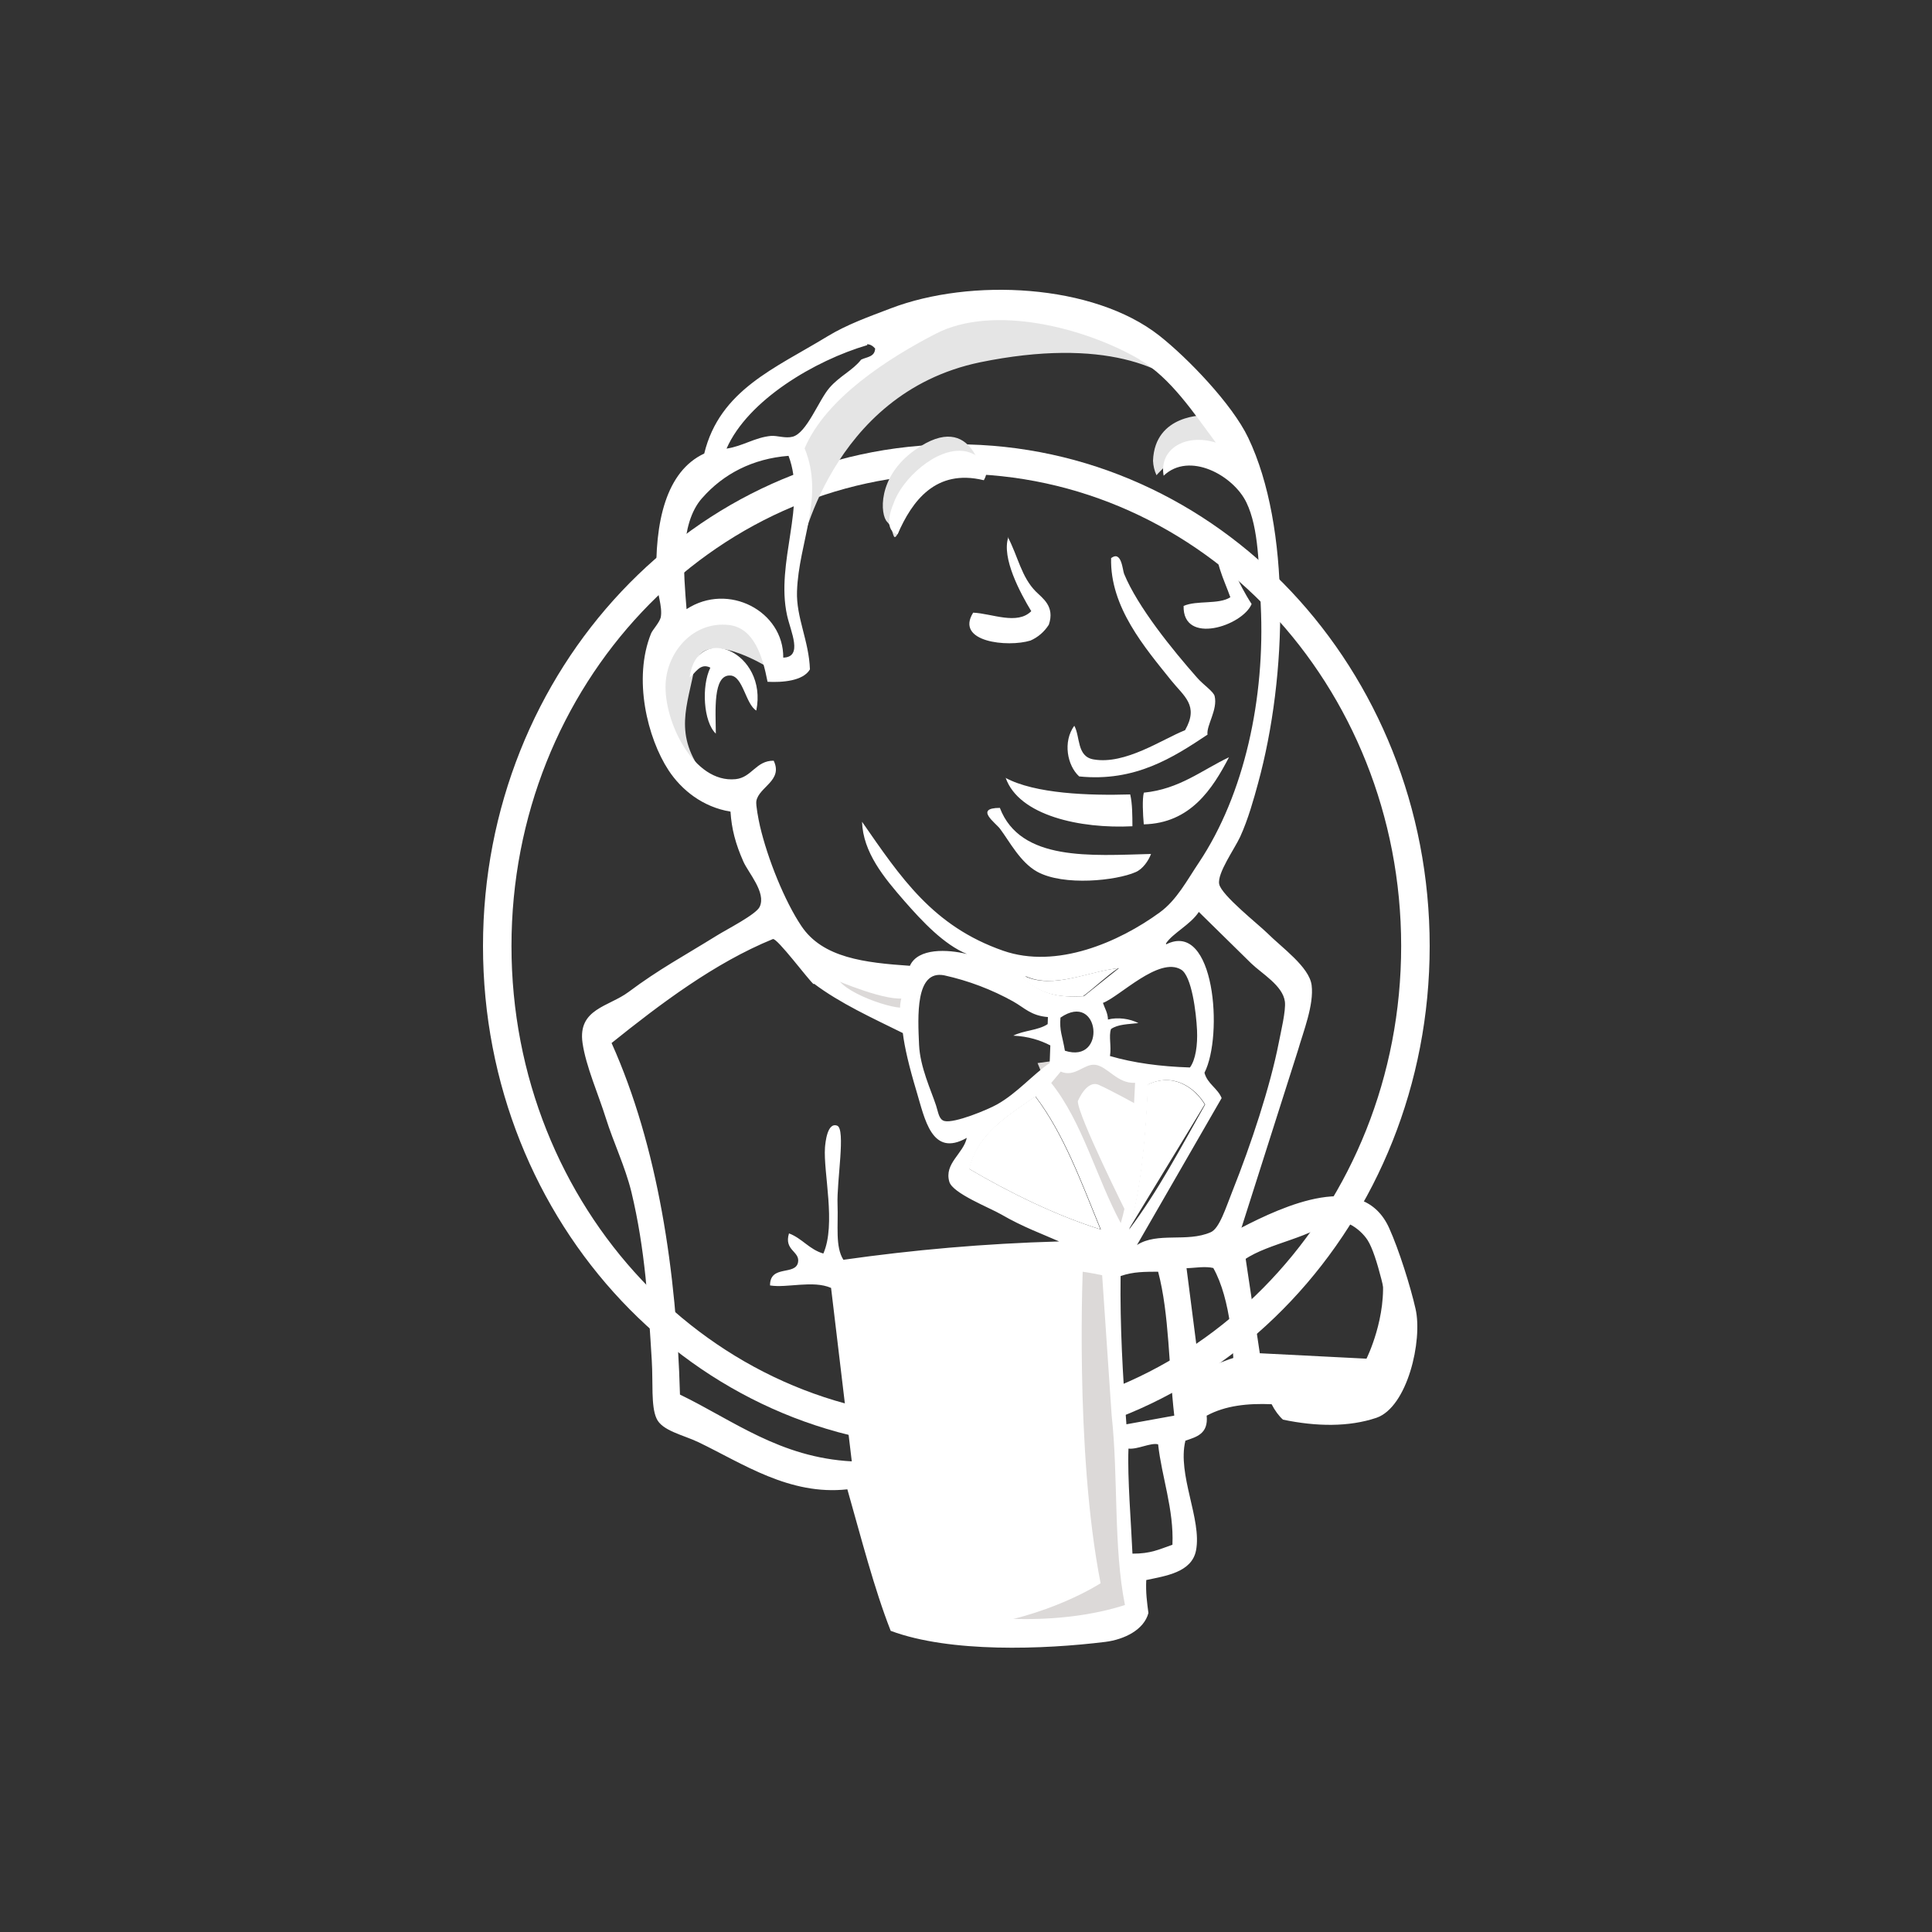 <svg width="100" height="100" viewBox="0 0 100 100" fill="none" xmlns="http://www.w3.org/2000/svg">
<rect x="0" y="0" width="100" height="100" fill="#333333" stroke="none"/>
<path d="M33.224 31.676C29.052 36.102 26.474 42.211 26.474 48.969C26.474 55.727 29.057 61.839 33.224 66.26C37.39 70.681 43.143 73.413 49.499 73.413C55.855 73.413 61.603 70.683 65.774 66.26C69.945 61.837 72.524 55.725 72.524 48.969C72.524 42.214 69.941 36.099 65.774 31.676C61.608 27.253 55.855 24.523 49.499 24.523C43.143 24.523 37.395 27.253 33.224 31.676ZM32.169 67.332C27.738 62.632 25 56.136 25 48.971C25 41.807 27.74 35.311 32.169 30.611C36.598 25.911 42.73 22.994 49.499 22.997C56.268 22.999 62.4 25.911 66.829 30.611C71.258 35.311 74 41.807 74 48.971C74 56.136 71.26 62.632 66.829 67.332C62.397 72.032 56.268 74.946 49.499 74.946C42.73 74.946 36.598 72.032 32.169 67.332Z" fill="white"/>
<path fill-rule="evenodd" clip-rule="evenodd" d="M39.767 34.553C39.767 34.553 36.327 32.392 35.967 34.458C35.607 36.525 34.79 38.027 36.511 40.186L35.334 39.813L34.248 36.903L33.888 34.085L35.969 31.831L38.323 32.02L39.678 33.147L39.77 34.553H39.767ZM41.4 28.636C41.4 28.636 42.939 20.374 50.724 18.753C57.133 17.44 60.5 19.034 61.768 20.536C61.768 20.536 56.064 13.495 50.631 15.654C45.198 17.813 41.218 21.803 41.302 24.314L41.393 28.634L41.4 28.636ZM62.397 21.496C62.397 21.496 59.771 21.402 59.68 23.846C59.69 24.107 59.751 24.362 59.86 24.597C59.86 24.597 61.944 22.155 63.21 23.47L62.397 21.496ZM50.902 24.85C50.902 24.85 50.451 21.103 47.37 23.282C45.38 24.687 45.56 26.664 45.922 27.015C46.284 27.367 46.187 28.146 46.462 27.63C46.737 27.114 46.646 25.421 47.644 24.951C48.641 24.481 50.269 23.956 50.904 24.83" fill="#E5E5E5"/>
<path fill-rule="evenodd" clip-rule="evenodd" d="M46.441 83.849L44.568 75.96L43.636 70.14L43.481 65.82L51.963 65.353H57.242L56.761 75.236L57.576 82.841L57.485 84.247L50.604 84.811L46.439 83.871" fill="white"/>
<path fill-rule="evenodd" clip-rule="evenodd" d="M56.06 65.257C56.06 65.257 55.607 75.023 56.967 81.948C56.967 81.948 54.25 83.731 50.268 84.201L57.869 83.92L58.775 83.356L57.689 67.956L57.418 64.668" fill="#DCD9D8"/>
<path fill-rule="evenodd" clip-rule="evenodd" d="M61.493 71.265C61.493 71.265 63.848 70.138 64.21 70.233L63.215 65.067L64.392 64.597L65.207 70.044L70.729 70.325C70.729 70.325 71.815 68.166 71.544 65.933L72.539 68.937L72.63 70.628L71.182 72.881L69.552 73.255L66.835 73.16L65.929 71.939L62.761 72.409L61.766 72.782" fill="white"/>
<path d="M57.934 64.597L55.944 59.339L53.862 56.242C53.862 56.242 54.315 54.925 54.949 54.925H57.03L59.02 55.676L58.84 59.15L57.934 64.597Z" fill="white"/>
<path fill-rule="evenodd" clip-rule="evenodd" d="M58.322 62.819C58.322 62.819 55.788 57.745 55.788 56.999C55.788 56.999 56.241 55.872 56.874 56.153C57.507 56.434 58.864 57.185 58.864 57.185V55.402L55.785 54.743L53.704 55.024L57.234 63.664L57.958 63.759" fill="#DCD9D8"/>
<path d="M47.25 50.421L44.743 50.136L42.389 49.385V50.23L43.538 51.548L47.138 53.239" fill="white"/>
<path fill-rule="evenodd" clip-rule="evenodd" d="M43.205 50.704C43.205 50.704 46.01 51.925 46.916 51.644L47.007 52.77L44.473 52.208L42.934 51.081L43.205 50.708" fill="#DCD9D8"/>
<path fill-rule="evenodd" clip-rule="evenodd" d="M50.903 24.852C48.436 24.259 47.21 25.924 46.461 27.652C45.794 27.485 46.037 26.543 46.249 26.062C46.672 24.802 48.472 23.126 49.925 23.352C50.551 23.451 51.398 24.044 50.924 24.852H50.903ZM62.925 27.745L63.041 27.749C63.598 28.95 64.1 30.224 64.784 31.263C64.311 32.401 61.216 33.409 61.263 31.364C61.932 31.061 63.088 31.303 63.682 30.914C63.34 29.936 62.844 29.104 62.92 27.723L62.925 27.745ZM52.165 27.797C52.694 28.803 52.863 29.862 53.617 30.62C53.956 30.962 54.612 31.38 54.288 32.333C54.057 32.7 53.725 32.986 53.335 33.156C52.16 33.516 49.419 33.231 50.371 31.711C51.345 31.755 52.649 32.366 53.378 31.634C52.819 30.712 51.826 28.878 52.192 27.8L52.165 27.797ZM62.503 38.023C60.733 39.202 58.76 40.483 55.859 40.188C55.239 39.631 55.004 38.388 55.605 37.564C55.919 38.122 55.722 39.152 56.596 39.306C58.241 39.598 60.157 38.262 61.339 37.795C62.073 36.51 61.275 36.038 60.615 35.212C59.26 33.521 57.445 31.421 57.511 28.887C58.057 28.476 58.103 29.515 58.184 29.704C58.891 31.417 60.67 33.613 61.968 35.084C62.285 35.447 62.815 35.794 62.87 36.033C63.039 36.73 62.431 37.562 62.501 38.025L62.503 38.023ZM39.148 36.78C38.593 36.45 38.462 35.005 37.809 34.964C36.878 34.904 37.047 36.842 37.051 37.972C36.41 37.369 36.298 35.513 36.768 34.557C36.232 34.285 35.991 34.858 35.694 35.062C36.075 32.181 39.76 33.745 39.145 36.782L39.148 36.78ZM63.611 39.198C62.764 40.823 61.62 42.615 59.202 42.668C59.154 42.141 59.118 41.344 59.205 41.028C61.053 40.843 62.194 39.868 63.608 39.198H63.611ZM52.027 40.252C53.568 41.093 56.403 41.183 58.499 41.12C58.612 41.596 58.61 42.185 58.614 42.767C55.919 42.905 52.734 42.218 52.05 40.252H52.027ZM51.754 41.82C52.821 44.599 56.486 44.28 59.577 44.201C59.442 44.561 59.145 44.987 58.779 45.141C57.788 45.58 55.057 45.877 53.683 45.119C52.81 44.636 52.251 43.551 51.773 42.914C51.561 42.607 50.392 41.82 51.756 41.816" fill="white"/>
<path fill-rule="evenodd" clip-rule="evenodd" d="M62.356 57.166L58.422 63.634C59.044 61.736 59.311 58.561 59.404 56.136C60.706 55.504 61.822 56.279 62.356 57.168" fill="white"/>
<path fill-rule="evenodd" clip-rule="evenodd" d="M57.872 50.116C57.229 50.555 56.678 51.097 56.06 51.565C54.688 51.636 53.938 51.466 52.931 50.649C52.948 50.584 53.049 50.612 53.051 50.533C54.521 51.214 56.388 50.256 57.872 50.116Z" fill="white"/>
<path fill-rule="evenodd" clip-rule="evenodd" d="M50.159 60.504C50.562 58.69 52.145 57.749 53.581 56.748C55.063 58.703 55.965 61.206 56.958 63.631C54.612 62.898 52.215 61.707 50.161 60.501" fill="white"/>
<path fill-rule="evenodd" clip-rule="evenodd" d="M58.409 74.999C58.35 76.481 58.549 78.864 58.616 80.417C59.569 80.419 59.976 80.202 60.685 79.956C60.765 78.124 60.126 76.431 59.944 74.759C59.569 74.656 58.879 75.034 58.411 74.979L58.409 74.999ZM43.605 66.565C44.232 72.543 45.14 77.546 46.806 82.861C50.503 84.025 54.958 84.126 58.227 83.076C57.628 80.09 57.888 76.45 57.539 73.259L57.047 66.005C53.088 65.149 47.492 65.808 43.607 66.559L43.605 66.565ZM58.002 66.049C57.968 68.619 58.112 71.149 58.303 73.721L60.78 73.272C60.494 70.797 60.526 68.013 59.944 65.823C59.266 65.829 58.674 65.814 58 66.049H58.002ZM62.823 65.636C62.372 65.526 61.849 65.632 61.415 65.641L62.262 72.24C62.94 72.262 63.3 71.933 63.861 71.819C63.891 69.89 63.698 67.233 62.802 65.636H62.823ZM70.124 72.554C71.538 72.198 72.425 70.402 72.029 68.557C71.765 67.319 71.293 64.984 70.787 64.191C70.414 63.605 69.4 62.836 68.591 63.374C67.274 64.248 64.956 64.503 63.996 65.559C64.477 67.222 64.627 69.504 64.826 71.61C66.472 71.715 68.493 71.14 69.861 71.751C68.909 72.071 67.668 72.073 66.844 72.541C67.517 72.879 69.097 72.811 70.126 72.552L70.124 72.554ZM56.98 63.638C55.985 61.215 55.085 58.705 53.603 56.755C52.167 57.754 50.586 58.694 50.181 60.51C52.235 61.718 54.634 62.904 56.978 63.64L56.98 63.638ZM59.427 56.138C59.334 58.56 59.067 61.738 58.445 63.636C59.927 61.674 61.127 59.39 62.379 57.168C61.845 56.28 60.727 55.505 59.427 56.135V56.138ZM56.675 55.114C56.112 55.048 55.637 55.784 54.903 55.465L54.411 56.054C56.027 58.075 56.74 60.938 58.011 63.31C58.68 61.031 58.604 58.534 58.752 56.045C57.833 56.107 57.323 55.182 56.677 55.112L56.675 55.114ZM54.89 52.672C54.831 53.364 54.985 53.59 55.119 54.385C57.31 55.096 56.927 51.266 54.89 52.672ZM52.459 51.844C51.333 51.217 50.127 50.76 48.877 50.484C47.365 50.184 47.507 52.624 47.571 54.08C47.621 55.233 48.199 56.452 48.449 57.216C48.568 57.574 48.593 57.952 48.888 58.024C49.408 58.149 51.126 57.438 51.615 57.161C52.652 56.575 53.452 55.624 54.331 55.022L54.365 54.11C53.836 53.838 53.226 53.643 52.449 53.605C52.978 53.331 53.749 53.335 54.227 53.008L54.24 52.643C53.364 52.573 53.033 52.169 52.453 51.842L52.459 51.844ZM43.44 50.144C42.656 50.97 45.638 52.094 46.588 52.156C46.582 51.633 46.876 51.141 46.817 50.766C45.688 50.559 44.206 50.695 43.442 50.144H43.44ZM53.095 50.531C53.09 50.612 52.989 50.581 52.974 50.647C53.982 51.464 54.731 51.635 56.103 51.563L57.916 50.113C56.434 50.252 54.564 51.207 53.095 50.531ZM61.958 53.32C61.915 52.402 61.682 50.517 61.136 50.188C59.988 49.494 57.95 51.589 57.088 51.91C57.181 52.191 57.338 52.415 57.348 52.771C57.856 52.639 58.481 52.727 58.923 52.955C58.411 53.014 57.865 53.01 57.505 53.263C57.378 53.636 57.535 54.141 57.452 54.66C58.667 55.015 60.056 55.204 61.591 55.252C61.888 54.85 61.993 54.082 61.958 53.32ZM42.119 50.944C41.873 50.761 40.207 48.514 40.001 48.607C36.989 49.837 34.172 51.967 31.655 53.987C34.056 59.329 35.022 65.876 35.195 72.183C37.948 73.516 40.361 75.44 44.088 75.64L43.016 66.662C42.078 66.251 40.734 66.679 39.857 66.534C39.849 65.436 41.198 66.051 41.31 65.318C41.395 64.76 40.569 64.718 40.838 63.84C41.524 64.099 41.884 64.67 42.616 64.883C43.285 63.367 42.608 60.684 42.701 59.392C42.722 59.155 42.815 58.075 43.33 58.264C43.785 58.43 43.304 61.141 43.351 62.337C43.393 63.442 43.224 64.534 43.654 65.206C47.259 64.696 50.922 64.367 54.822 64.257C53.965 63.875 52.944 63.51 51.826 62.86C51.221 62.509 49.311 61.769 49.137 61.169C48.858 60.218 49.87 59.711 50.041 58.896C48.221 59.928 47.867 57.908 47.437 56.48C47.048 55.184 46.823 54.218 46.73 53.471C45.163 52.696 43.486 51.934 42.136 50.917L42.119 50.944ZM60.363 48.879C62.874 47.616 63.327 53.601 62.343 55.525C62.495 56.1 63.02 56.32 63.232 56.836L58.849 64.442C59.912 63.754 61.432 64.319 62.66 63.783C63.118 63.596 63.448 62.509 63.795 61.641C64.748 59.252 65.747 56.239 66.192 53.955C66.291 53.434 66.567 52.303 66.505 51.84C66.395 51.011 65.313 50.397 64.761 49.863L62.051 47.201C61.621 47.86 60.7 48.299 60.348 48.835L60.363 48.879ZM36.336 25.786C35.14 27.152 35.39 29.708 35.536 31.529C37.696 30.119 40.567 31.639 40.541 34.039C41.575 34.011 40.927 32.699 40.74 31.858C40.13 29.104 41.769 26.113 40.814 23.594C38.962 23.739 37.442 24.525 36.339 25.786H36.336ZM44.894 17.862C42.184 18.657 38.716 20.699 37.605 23.221C38.466 23.089 39.066 22.641 39.912 22.562C40.234 22.54 40.654 22.702 41.024 22.605C41.759 22.417 42.379 20.706 42.936 20.069C43.478 19.447 44.128 19.182 44.572 18.615C44.858 18.472 45.282 18.483 45.297 18.037C45.17 17.899 45.043 17.818 44.873 17.818L44.894 17.862ZM58.989 18.608C56.179 16.968 51.422 15.731 48.432 17.275C46.019 18.523 42.758 20.587 41.647 23.205C42.684 25.731 41.34 28.043 41.253 30.606C41.206 31.968 41.871 33.161 41.922 34.647C41.566 35.256 40.482 35.328 39.728 35.289C39.474 33.975 39.029 32.499 37.73 32.35C35.888 32.142 34.537 33.725 34.452 35.381C34.352 37.327 35.892 40.553 38.077 40.329C38.919 40.241 39.127 39.363 40.046 39.374C40.543 40.406 39.277 40.729 39.148 41.465C39.114 41.656 39.254 42.4 39.334 42.749C39.73 44.449 40.615 46.648 41.486 47.941C42.591 49.582 44.759 49.83 47.096 49.99C47.513 49.059 49.048 49.134 50.05 49.38C48.852 48.888 47.736 47.693 46.81 46.635C45.752 45.422 44.672 44.12 44.619 42.534C46.624 45.42 48.282 47.941 51.928 49.211C54.687 50.17 57.911 48.771 60.031 47.225C60.911 46.584 61.437 45.565 62.063 44.634C64.403 41.12 65.493 36.156 65.256 31.325C65.157 29.333 65.161 27.349 64.515 26.01C63.842 24.608 61.564 23.352 60.23 24.622C59.982 23.26 61.339 22.417 62.931 22.909C61.797 21.389 60.602 19.562 58.989 18.617V18.608ZM64.225 63.559C66.421 62.425 70.524 60.51 71.902 63.563C72.41 64.687 73.007 66.589 73.27 67.751C73.643 69.39 72.847 72.833 71.244 73.385C69.81 73.868 68.136 73.841 66.408 73.481C66.205 73.305 65.978 72.998 65.819 72.682C64.585 72.631 63.431 72.748 62.457 73.275C62.55 74.219 61.932 74.373 61.356 74.57C60.926 76.334 62.214 78.638 61.907 80.246C61.686 81.392 60.327 81.568 59.33 81.783C59.298 82.442 59.372 82.951 59.442 83.489C59.214 84.361 58.189 84.86 57.219 84.983C54.026 85.378 49.178 85.56 46.103 84.412C45.246 82.231 44.57 79.58 43.859 77.087C40.863 77.417 38.439 75.748 36.156 74.65C35.364 74.27 34.251 74.057 33.976 73.406C33.69 72.774 33.806 71.562 33.736 70.42C33.556 67.499 33.398 64.677 32.678 61.683C32.343 60.339 31.761 59.157 31.354 57.862C30.98 56.662 30.323 55.182 30.152 53.983C29.898 52.211 31.507 52.112 32.536 51.343C34.124 50.157 35.373 49.498 37.099 48.427C37.607 48.108 39.148 47.328 39.322 46.933C39.669 46.2 38.725 45.165 38.475 44.59C38.072 43.681 37.867 42.907 37.81 42.009C36.364 41.772 35.269 40.88 34.607 39.874C33.512 38.21 32.752 35.131 33.7 32.787C33.775 32.603 34.124 32.238 34.2 31.957C34.306 31.399 33.997 30.657 33.978 30.064C33.878 27.018 34.475 24.398 36.451 23.475C37.255 20.181 40.124 19.061 42.83 17.409C43.842 16.794 44.956 16.399 46.108 15.96C50.236 14.383 56.575 14.679 60.003 17.37C61.456 18.512 63.78 20.917 64.61 22.663C66.806 27.264 66.649 34.955 65.114 40.553C64.909 41.304 64.606 42.409 64.191 43.312C63.899 43.942 62.995 45.2 63.105 45.76C63.217 46.336 65.169 47.873 65.589 48.293C66.342 49.046 67.774 50.05 67.89 50.998C68.017 52.009 67.46 53.397 67.179 54.374L64.257 63.554" fill="white"/>
<path fill-rule="evenodd" clip-rule="evenodd" d="M57.509 57.135C57.509 57.42 57.286 57.651 57.011 57.651C56.736 57.651 56.514 57.42 56.514 57.135C56.514 56.849 56.736 56.619 57.011 56.619C57.286 56.619 57.509 56.849 57.509 57.135ZM58.004 59.551C58.004 59.836 57.782 60.067 57.507 60.067C57.231 60.067 57.009 59.836 57.009 59.551C57.009 59.265 57.231 59.035 57.507 59.035C57.782 59.035 58.004 59.265 58.004 59.551Z" fill="white"/>
</svg>
